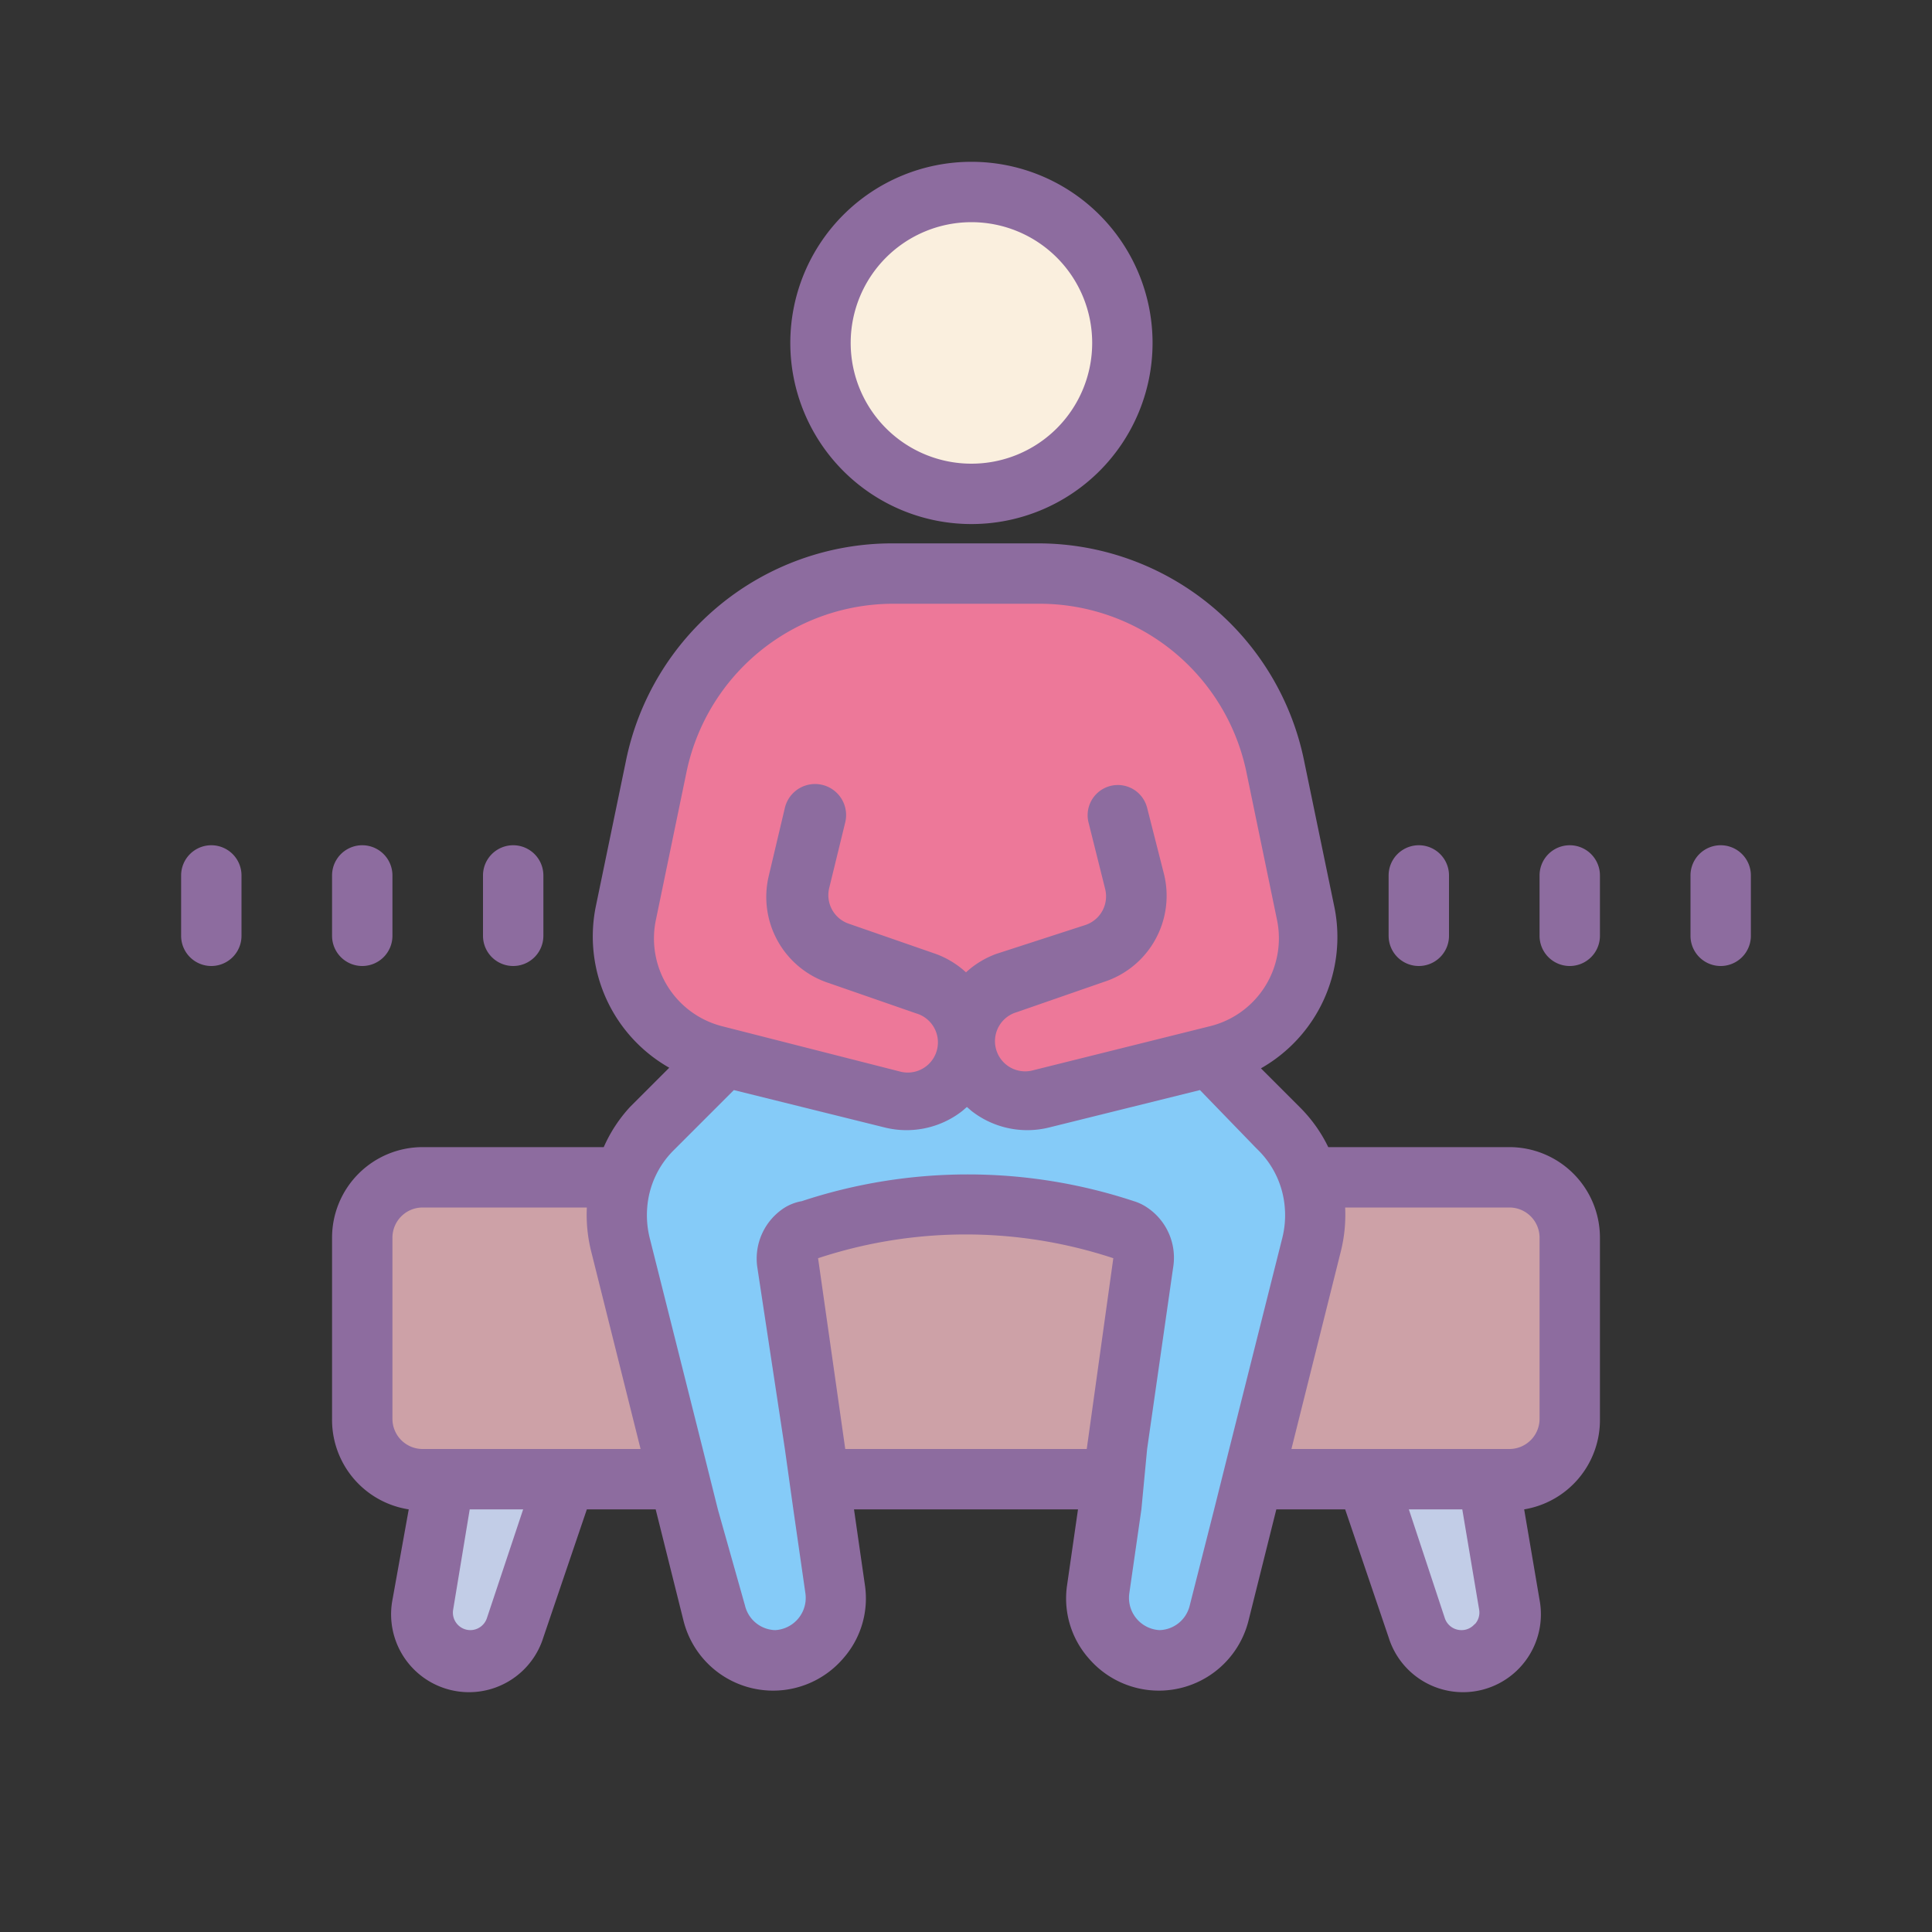 <svg xmlns="http://www.w3.org/2000/svg"  viewBox="0 0 64 64" width="64px" height="64px"><rect x="0" y="0" width="64" height="64" fill="#333333" stroke="none"/><path fill="#c2cde7" d="M19.7 49h-5L14 53.06A1.67 1.67 0 0 0 15.67 55h0a1.67 1.67 0 0 0 1.49-.92zM45 49h5l.68 4.06A1.67 1.67 0 0 1 49 55h0a1.67 1.67 0 0 1-1.49-.92z"/><rect width="40" height="10" x="12" y="39" fill="#cda1a7" rx="2" ry="2"/><path fill="#faefde" d="M32.18 6.36A5 5 0 1 0 32.18 16.36A5 5 0 1 0 32.18 6.36Z"/><path fill="#85cbf8" d="M24,35l-2.4,2.4a4,4,0,0,0-1.05,3.8l3.06,12.24a2.07,2.07,0,0,0,2,1.57h0a2.07,2.07,0,0,0,2-2.36L26.12,41.83a1,1,0,0,1,.67-1.09h0a16.47,16.47,0,0,1,10.42,0h0a1,1,0,0,1,.67,1.09L36.34,52.64a2.07,2.07,0,0,0,2,2.36h0a2.07,2.07,0,0,0,2-1.57L43.45,41.2a4,4,0,0,0-1.05-3.8L40,35"/><path fill="#ed7899" d="M43.25,30.26l-1-4.83A8,8,0,0,0,34.44,19H29.56a8,8,0,0,0-7.84,6.43l-1,4.83a4,4,0,0,0,3,4.67l5.82,1.45A2,2,0,0,0,32,34.44a2,2,0,0,0,2.48,1.94l5.82-1.45A4,4,0,0,0,43.25,30.26Z"/><path fill="#8d6c9f" d="M47 32a1 1 0 0 0 1-1V29a1 1 0 0 0-2 0v2A1 1 0 0 0 47 32zM12 32a1 1 0 0 0 1-1V29a1 1 0 0 0-2 0v2A1 1 0 0 0 12 32zM7 28a1 1 0 0 0-1 1v2a1 1 0 0 0 2 0V29A1 1 0 0 0 7 28zM17 32a1 1 0 0 0 1-1V29a1 1 0 0 0-2 0v2A1 1 0 0 0 17 32zM52 28a1 1 0 0 0-1 1v2a1 1 0 0 0 2 0V29A1 1 0 0 0 52 28zM57 28a1 1 0 0 0-1 1v2a1 1 0 0 0 2 0V29A1 1 0 0 0 57 28z"/><path fill="#8d6c9f" d="M50 38H44a4.81 4.81 0 0 0-.93-1.31l-1.3-1.3 0 0a5 5 0 0 0 2.44-5.31l-1-4.83A9 9 0 0 0 34.44 18H29.56a9 9 0 0 0-8.83 7.23l-1 4.83a5 5 0 0 0 2.44 5.31l0 0-1.3 1.3A4.81 4.81 0 0 0 20 38H14a3 3 0 0 0-3 3v6a3 3 0 0 0 2.54 3h0L13 53a2.58 2.58 0 0 0 5 1.24L19.44 50h2.28l.92 3.68a3.06 3.06 0 0 0 5.29 1.26 3 3 0 0 0 .72-2.44L28.29 50h7.42l-.36 2.5a3 3 0 0 0 .72 2.44 3.06 3.06 0 0 0 5.29-1.26L42.28 50h2.28L46 54.24A2.58 2.58 0 0 0 51 53l-.51-3h0A3 3 0 0 0 53 47V41A3 3 0 0 0 50 38zM21.73 30.46l1-4.83A7 7 0 0 1 29.56 20h4.88a7 7 0 0 1 6.86 5.63l1 4.83A3 3 0 0 1 40.06 34l-5.82 1.45a1 1 0 0 1-.56-1.92l2.88-1a3 3 0 0 0 2-3.57L38 26.76a1 1 0 1 0-1.94.49l.55 2.2a1 1 0 0 1-.65 1.19L33 31.6a3 3 0 0 0-1 .61 3 3 0 0 0-1-.61l-2.88-1a1 1 0 0 1-.65-1.19L28 27.24A1 1 0 0 0 26 26.76L25.47 29a3 3 0 0 0 2 3.57l2.88 1a1 1 0 0 1-.56 1.92L23.94 34A3 3 0 0 1 21.73 30.46zM16.13 53.6a.58.58 0 0 1-.55.4.58.58 0 0 1-.57-.67L15.56 50h1.77zm4-5.6H14a1 1 0 0 1-1-1V41a1 1 0 0 1 1-1h5.44a5 5 0 0 0 .14 1.44L21.22 48zM28 48l-.9-6.32a15.58 15.58 0 0 1 9.78 0L36 48zm11.41 5.19a1.06 1.06 0 0 1-1 .81 1.07 1.07 0 0 1-1-1.22l.4-2.78L38 48l.86-6A2 2 0 0 0 38 40a1.62 1.62 0 0 0-.44-.21 17.52 17.52 0 0 0-11 0A1.62 1.62 0 0 0 26 40a2 2 0 0 0-.91 2L26 48l.28 2 .4 2.78a1.07 1.07 0 0 1-1 1.22 1.06 1.06 0 0 1-1-.81L23.78 50l-.5-2-1.76-7a3.12 3.12 0 0 1-.08-1 3 3 0 0 1 .87-1.89l.11-.11 1.89-1.89 5 1.24a3 3 0 0 0 2.57-.55l.15-.13.15.13a3 3 0 0 0 2.57.55l5-1.24L41.58 38l.11.11A3 3 0 0 1 42.56 40a3.08 3.08 0 0 1-.08 1l-1.76 7-.5 2zm9.44.61a.57.57 0 0 1-.44.2.58.58 0 0 1-.55-.4L46.67 50h1.77L49 53.33A.57.57 0 0 1 48.86 53.8zM51 47a1 1 0 0 1-1 1H42.78l1.64-6.56A5 5 0 0 0 44.56 40H50a1 1 0 0 1 1 1zM32.18 17.36a6 6 0 1 0-6-6A6 6 0 0 0 32.18 17.36zm0-10a4 4 0 1 1-4 4A4 4 0 0 1 32.18 7.36z"/></svg>